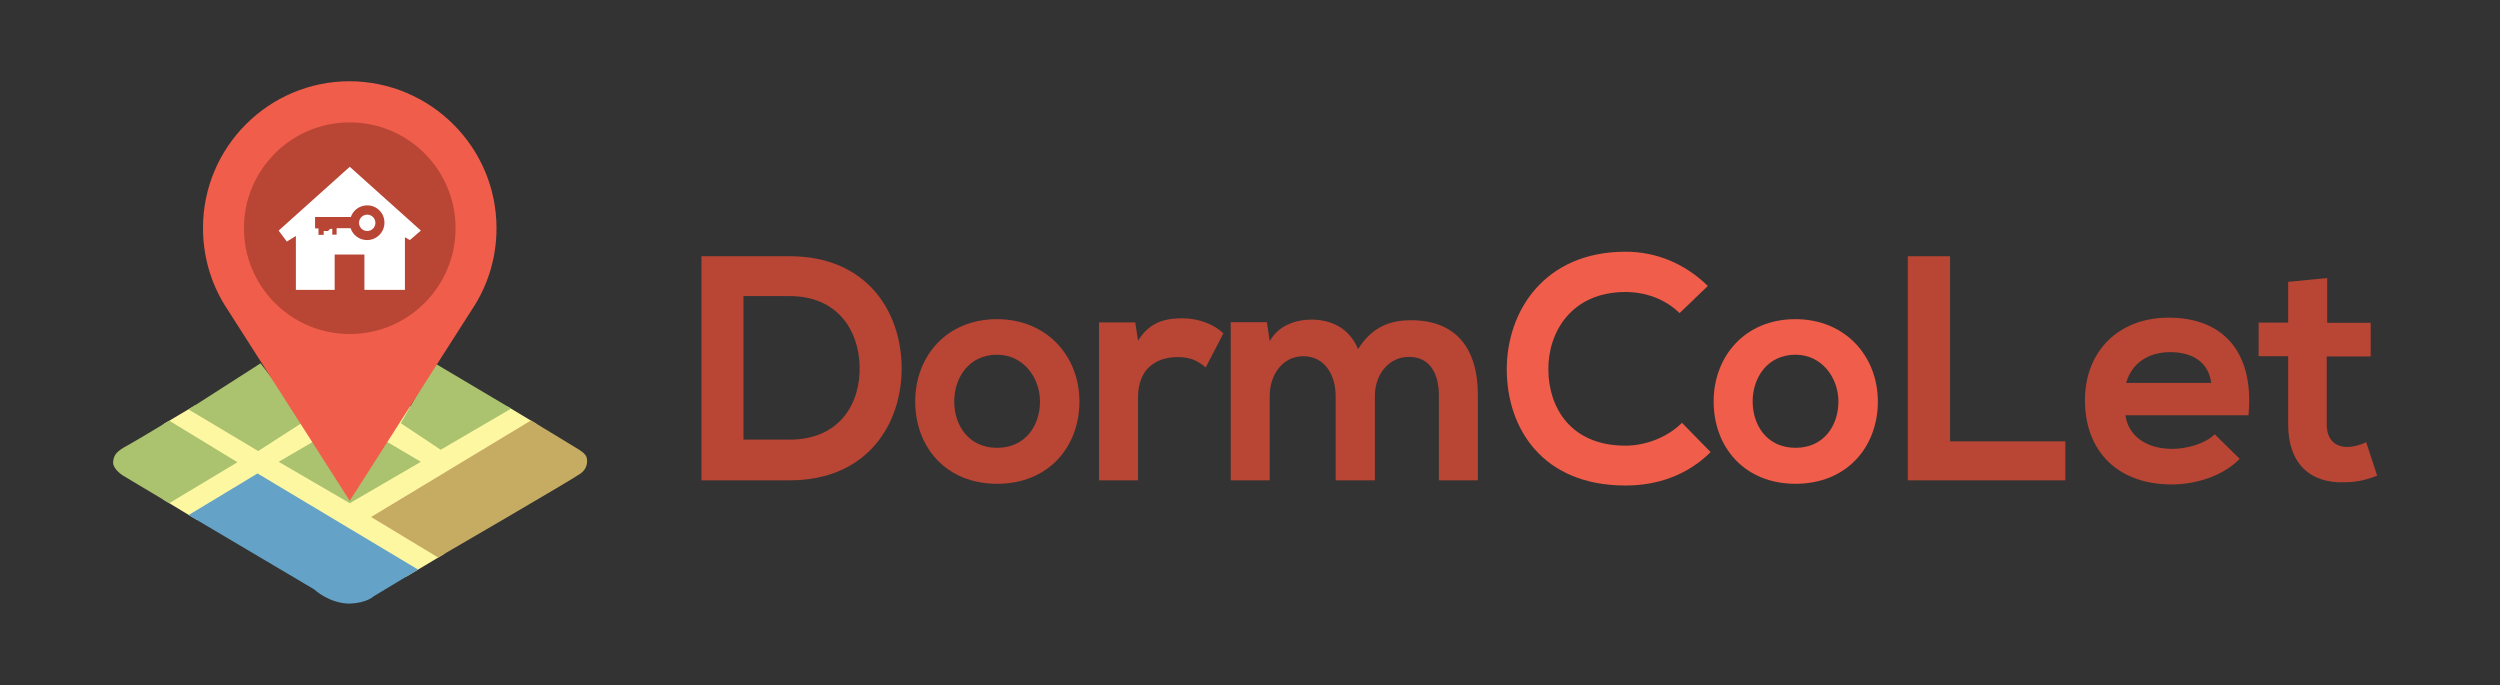<?xml version="1.0" encoding="utf-8"?>
<!-- Generator: Adobe Illustrator 19.1.0, SVG Export Plug-In . SVG Version: 6.00 Build 0)  -->
<svg version="1.1" id="Layer_1" xmlns="http://www.w3.org/2000/svg" xmlns:xlink="http://www.w3.org/1999/xlink" x="0px" y="0px"
	 viewBox="0 0 1160.1 317.9" style="enable-background:new 0 0 1160.1 317.9;" xml:space="preserve">
<rect x="0" y="0" width="1160.1" height="317.9" fill="#333333" stroke="none"/>
<style type="text/css">
	.st0{fill:none;}
	.st1{fill:#FEF7A2;}
	.st2{fill:#ABC26F;}
	.st3{fill:#64A3C7;}
	.st4{fill:#C6AB63;}
	.st5{fill:#F05D4A;}
	.st6{fill:#B94534;}
	.st7{fill:#FFFFFF;}
	.st8{fill:#FFFFFF;stroke:#000000;stroke-width:4;stroke-miterlimit:10;}
	.st9{stroke:#FFFFFF;stroke-width:4;stroke-miterlimit:10;}
</style>
<rect class="st0" width="1160.1" height="317.9"/>
<g>
	<g>
		<polygon class="st1" points="90.7,188 75.9,196.8 75.9,231.9 91.3,241.2 188.3,267.7 205.9,257.2 248.9,196.7 235.6,188.7 		"/>
		<polygon class="st2" points="120.9,168.6 87.5,190 119.8,209.3 141.4,195.4 		"/>
		<polygon class="st2" points="186,196.4 204.5,208.7 237.2,189.6 201.8,168.6 		"/>
		<polygon class="st2" points="144.4,205.5 129.3,214.3 162.3,233.5 195.3,214.3 178.2,204.2 146.2,204.2 		"/>
		<path class="st2" d="M78.5,195.2l31.7,19.3l-31.7,19l-21.4-12.8c0,0-4.9-3-4.6-6.4c0.3-3.4,1.8-5,7-7.8
			C64.6,203.7,78.5,195.2,78.5,195.2z"/>
		<path class="st3" d="M119.5,219.7l74.5,44.6l-20.6,12.4c0,0-3.1,3.1-11.1,3.4c-9.5,0-16.5-6.6-16.5-6.6L87.5,239L119.5,219.7z"/>
		<path class="st4" d="M172.2,239.9l74.2-44.8l22.2,13.5c0,0,3.1,1.8,3.6,3.6s0.5,5-2.6,7.4s-66.3,39.1-66.3,39.1L172.2,239.9z"/>
		<g>
			<g>
				<path class="st5" d="M230.4,105.9c0,13-3.6,25.1-9.9,35.4l-58.2,91.1l-58.2-91.1c-6.3-10.3-9.9-22.5-9.9-35.5
					c0-37.6,30.5-68.1,68.1-68.1C199.9,37.9,230.4,68.3,230.4,105.9z"/>
				<circle class="st6" cx="162.3" cy="105.9" r="49.1"/>
			</g>
			<polygon class="st7" points="129.3,107 133.1,112.1 137.3,109.5 137.3,134.5 155.3,134.5 155.3,118.1 169.1,118.1 169.1,134.5 
				187.9,134.5 187.9,110.1 190.2,111.4 195.3,107 162.3,77.4 			"/>
			<path class="st6" d="M170.4,95.3c-3.5,0-6.5,2.2-7.6,5.4h-16.6v5.3h1.6v3h2.4v-1.8h2l1-1h1v2.7h2v-3h6.5c1,3.2,4.1,5.5,7.6,5.5
				c4.5,0,8.1-3.6,8.1-8.1S174.8,95.3,170.4,95.3z M170.4,107.2c-2.1,0-3.8-1.7-3.8-3.8s1.7-3.8,3.8-3.8c2.1,0,3.8,1.7,3.8,3.8
				S172.5,107.2,170.4,107.2z"/>
		</g>
	</g>
	<g>
		<g>
			<path class="st6" d="M418.4,170c0.4,26.3-15.6,52.9-52,52.9c-12.8,0-28.1,0-40.9,0v-104c12.8,0,28.1,0,40.9,0
				C402.1,118.9,418,144.3,418.4,170z M345,204h21.4c23.6,0,33-17.2,32.5-34.2c-0.4-16.2-10-32.4-32.5-32.4H345V204z"/>
			<path class="st6" d="M500.9,186.3c0,21.1-14.4,38.2-38.2,38.2s-38-17.1-38-38.2c0-21,14.6-38.2,37.9-38.2
				S500.9,165.4,500.9,186.3z M442.8,186.3c0,11.1,6.7,21.5,19.9,21.5c13.2,0,19.9-10.4,19.9-21.5c0-11-7.7-21.7-19.9-21.7
				C449.6,164.6,442.8,175.3,442.8,186.3z"/>
			<path class="st6" d="M526.8,149.6l1.3,8.5c5.6-9.1,13.2-10.4,20.7-10.4c7.6,0,14.9,3,18.9,7l-8.2,15.8c-3.7-3.1-7.1-4.8-13.1-4.8
				c-9.5,0-18.3,5.1-18.3,18.6v38.6H510v-73.3H526.8z"/>
			<path class="st6" d="M619.8,222.9v-39.2c0-9.7-5.1-18.4-15-18.4c-9.8,0-15.6,8.8-15.6,18.4v39.2h-18.1v-73.4h16.8l1.3,8.9
				c3.9-7.4,12.3-10.1,19.3-10.1c8.8,0,17.5,3.6,21.7,13.7c6.5-10.4,15-13.4,24.5-13.4c20.8,0,31.1,12.8,31.1,34.8v39.5h-18.1v-39.5
				c0-9.7-4-17.8-13.8-17.8s-15.9,8.5-15.9,18.1v39.2H619.8z"/>
			<path class="st5" d="M793.8,209.8c-10.7,10.6-24.5,15.5-39.5,15.5c-38.6,0-55-26.6-55.1-53.7c-0.1-27.2,17.5-54.8,55.1-54.8
				c14.1,0,27.5,5.4,38.2,15.9l-13.1,12.6c-6.8-6.7-16.1-9.8-25.1-9.8c-25.1,0-36,18.7-35.8,36.1c0.1,17.2,10.1,35.2,35.8,35.2
				c9.1,0,19.3-3.7,26.2-10.6L793.8,209.8z"/>
			<path class="st5" d="M871.4,186.3c0,21.1-14.4,38.2-38.2,38.2s-38-17.1-38-38.2c0-21,14.6-38.2,37.9-38.2
				S871.4,165.4,871.4,186.3z M813.3,186.3c0,11.1,6.7,21.5,19.9,21.5c13.2,0,19.9-10.4,19.9-21.5c0-11-7.7-21.7-19.9-21.7
				C820.1,164.6,813.3,175.3,813.3,186.3z"/>
			<path class="st6" d="M904.9,118.9v85.9h53.5v18.1h-73.1v-104H904.9z"/>
			<path class="st6" d="M986.3,192.7c1.2,9.1,9.1,15.6,21.8,15.6c6.7,0,15.5-2.5,19.6-6.8l11.6,11.4c-7.7,8-20.4,11.9-31.5,11.9
				c-25.3,0-40.3-15.6-40.3-39.1c0-22.3,15.2-38.3,38.9-38.3c24.5,0,39.8,15.2,37,45.3H986.3z M1026.1,177.7
				c-1.2-9.5-8.6-14.3-19-14.3c-9.8,0-17.8,4.8-20.5,14.3H1026.1z"/>
			<path class="st6" d="M1079.9,129v20.8h20.2v15.6h-20.4V197c0,7,3.9,10.4,9.5,10.4c2.8,0,6.1-0.9,8.8-2.2l5.1,15.5
				c-5.2,2.1-9.5,3-15,3.1c-15.9,0.6-26.3-8.5-26.3-26.8v-31.7h-13.7v-15.6h13.7v-18.9L1079.9,129z"/>
		</g>
	</g>
</g>
</svg>
